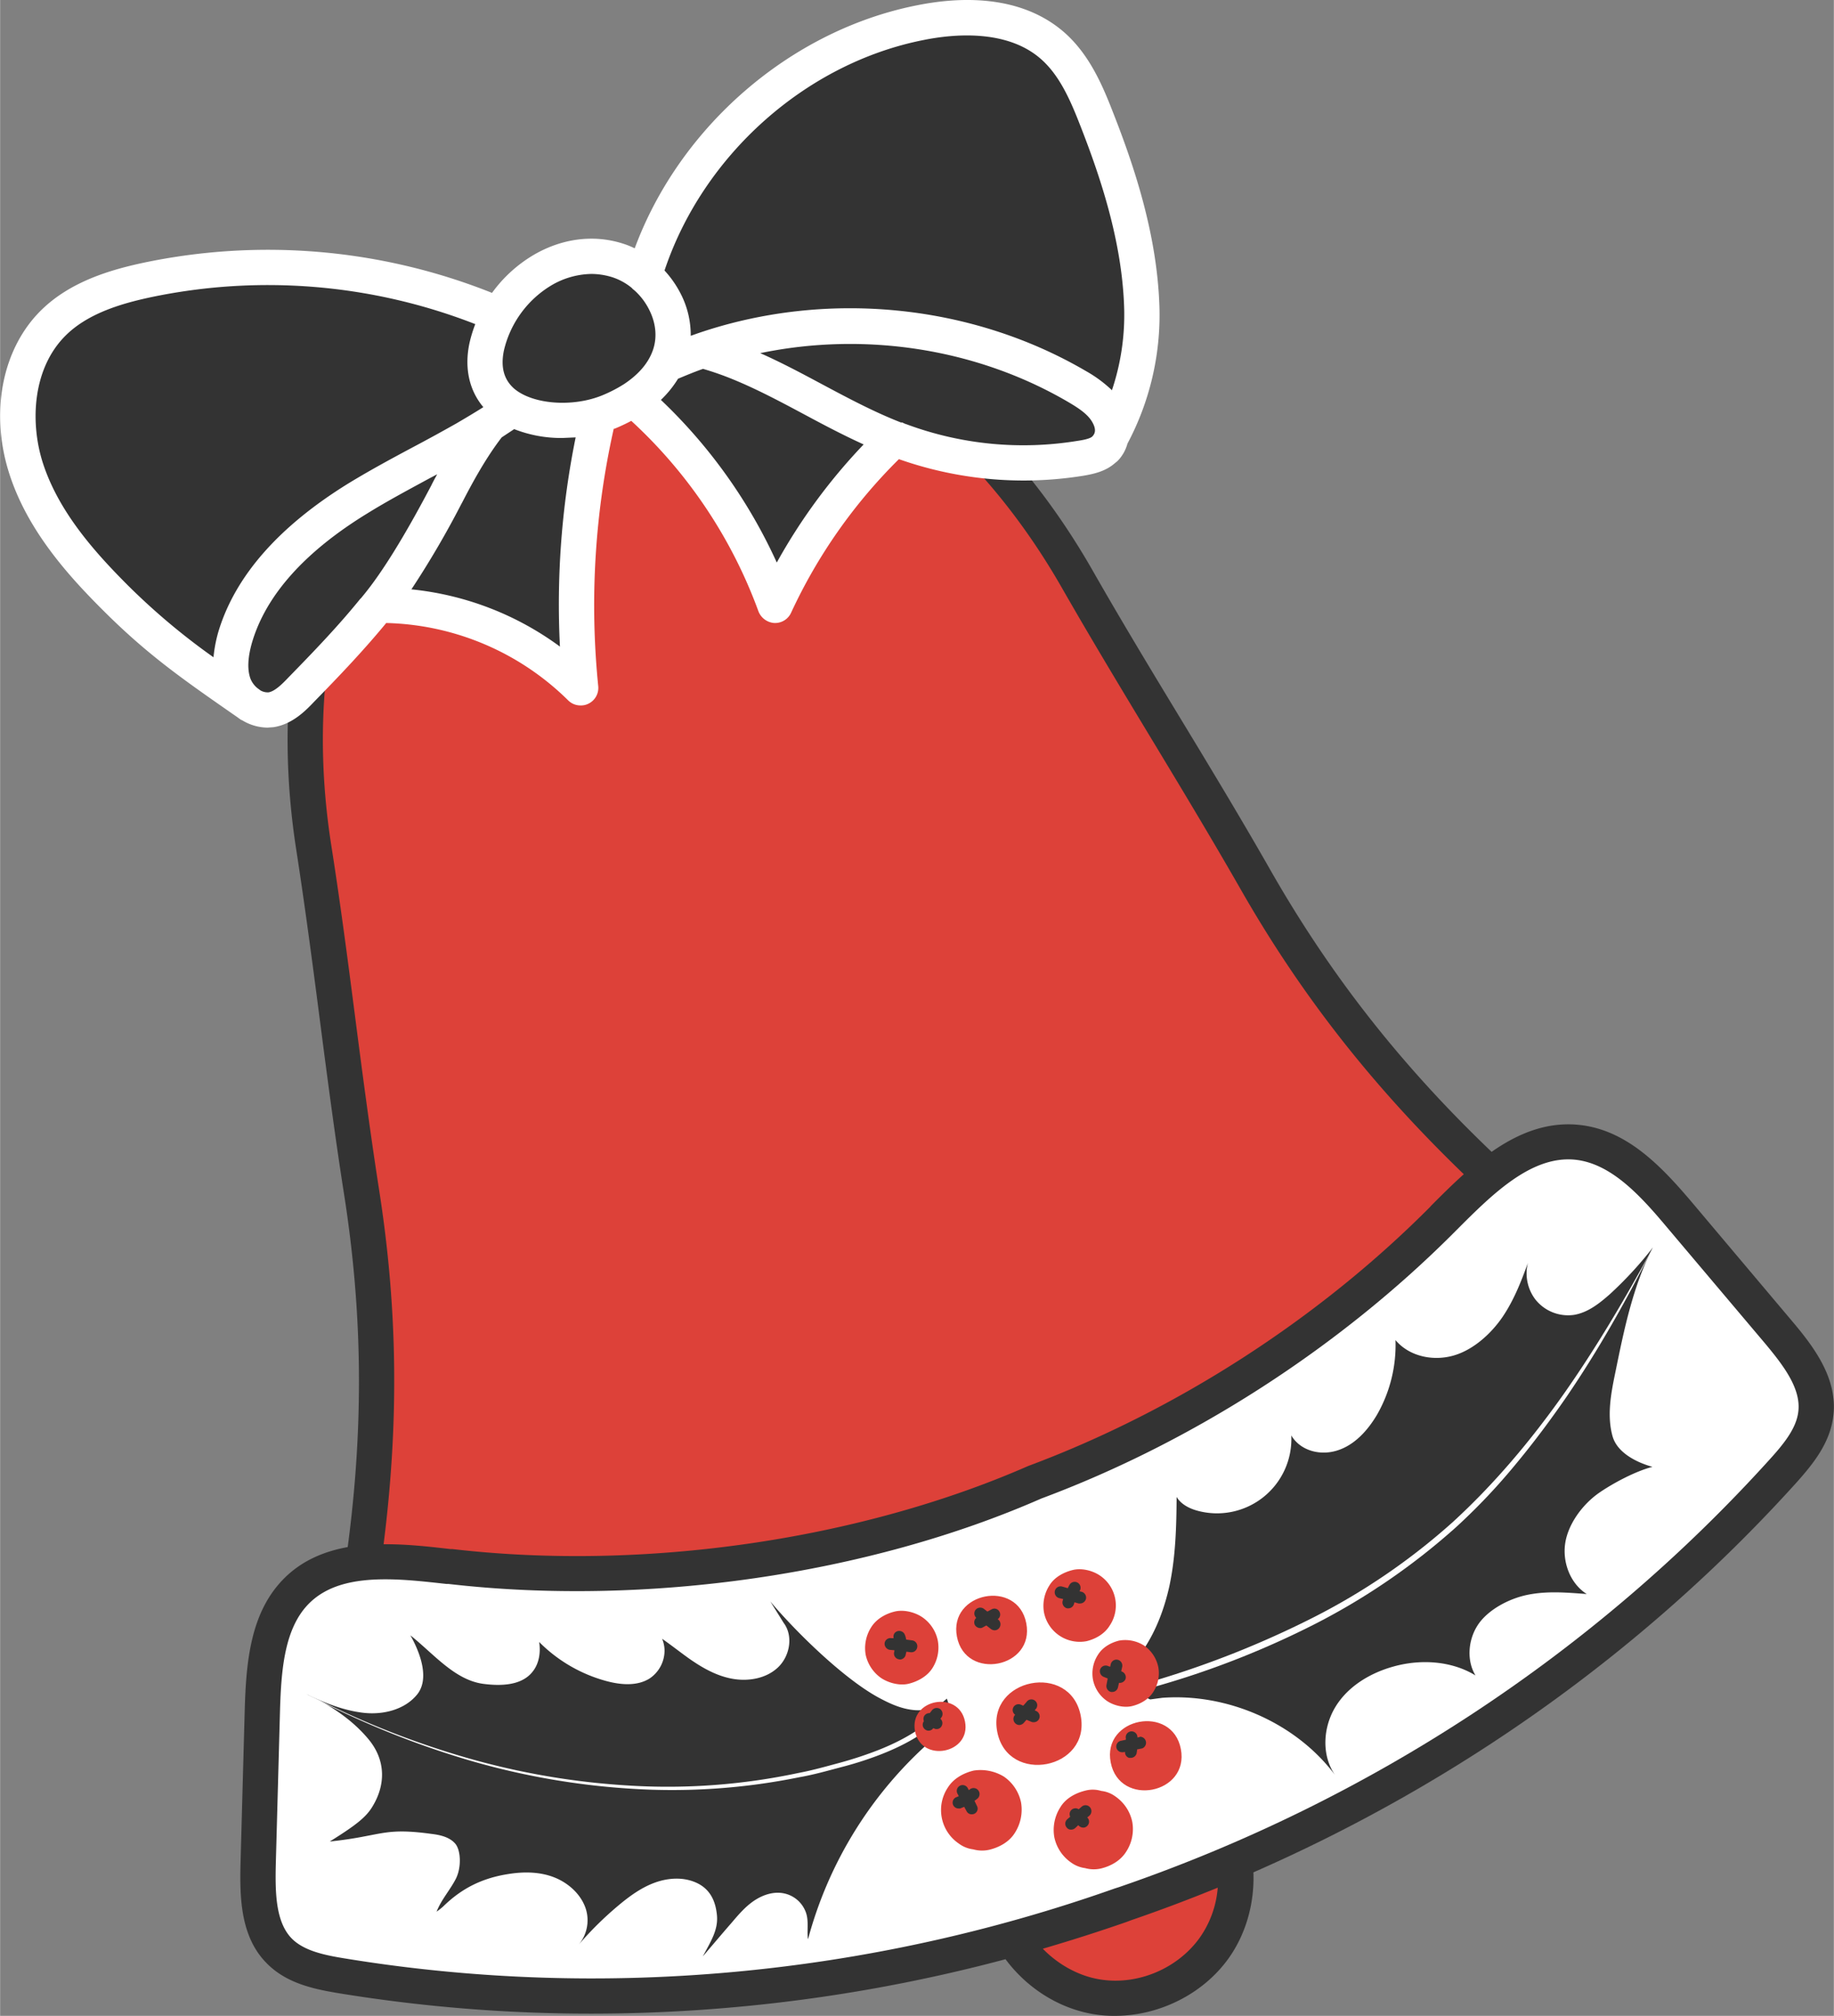 <svg xmlns="http://www.w3.org/2000/svg" width="910" height="1000.2" viewBox="0.023 -0.023 909.906 1000.226" style=""><rect x="0.023" y="-0.023" width="909.906" height="1000.226" fill="#808080" stroke="none"/><g><title>event98_173514958</title><g data-name="Layer 2"><path d="M612.6 923.5a60.8 60.8 0 0 1-10.5 43.6c-13 17.7-36.3 27.3-57.9 23.7-17.1-2.8-32.7-13.9-41.6-28.7 18-5 35.9-10.6 53.5-16.8l2.2-.8q27.6-9.4 54.3-21z" fill="#dd4139"></path><path d="M882.6 661.2c9.7 11.5 20 25 18.4 40-1.2 11.2-8.9 20.5-16.5 28.9-75.3 83.1-168.8 149.3-271.9 193.4q-26.7 11.6-54.3 21l-2.2.8c-17.6 6.2-35.5 11.8-53.5 16.8-108.1 29.6-222.4 36.3-333 18.2-11.2-1.8-23.1-4.2-31-12.2-10.7-10.8-10.9-27.7-10.5-42.9l2.1-76.6c.5-21.2 2.1-44.8 17.3-59.6 8.9-8.7 20.4-12.5 32.8-13.7 14.1-1.4 29.2.4 43.2 2 93.5 10.8 201.4-3 290.1-41.9 75.7-28.2 147-74.9 202.1-130.3 7.4-7.4 15.2-15.4 23.6-22.1 12.9-10.3 27.1-17.8 43.1-16.2 21.2 2.1 37 19.5 50.7 35.8z" fill="#fff"></path><path d="M739.3 583c-8.4 6.7-16.2 14.7-23.6 22.1-55.1 55.4-126.4 102.1-202.1 130.3-88.7 38.9-196.6 52.7-290.1 41.9-14-1.6-29.1-3.4-43.2-2 8.8-62 9-121.1-.9-184-8.8-56.2-15.1-115.1-23.8-171.4s-4-112.1 16.8-165.1c15-38.3 57.2-73.2 106.9-89.2 48.7-18.4 103.4-17.5 139.1 3.1 49.2 28.5 87.8 69.2 116.1 118.7s60 99.3 88.2 148.7c32.1 56.3 69.9 103.1 116.6 146.9z" fill="#dd4139"></path><path d="M469.8 842.8l-3.3 2.8a21.7 21.7 0 0 1-13.7 2.8c-6.2-.7-11.9-3.4-17.4-6.4-17.3-9.6-40.5-32.3-53.2-47.4l6.6 10.6c4.9 6.5 3.1 16.5-2.8 22.1s-14.9 7.1-22.9 5.6-15.2-5.7-21.8-10.4c-4.3-3.1-8.5-6.4-12.8-9.4a15.8 15.8 0 0 1 1.2 5.3 16.7 16.7 0 0 1-7.4 14.4c-6.2 3.9-14.3 3.2-21.4 1.3a74.3 74.3 0 0 1-33.4-19.4c.8 5.2 0 10.8-3.4 14.9-5.4 6.7-15.5 7-24.1 5.9-14.3-1.8-24.6-14.7-36.4-24.1 5.2 9.2 9.5 21.8 3.3 29.4s-17.1 10.2-26.9 9-19.1-4.9-28-9.3l1.3.7 5.1 2.5h.1c9.3 5.1 18 11.5 24.6 19.6 8.1 10 8.4 22 1.7 33-3.2 5.4-8.4 9.4-21.2 17.4 25.9-2.7 26.2-7.1 50.3-3.8 4.3.5 9 1.5 11.9 4.8s3.2 12 .3 17.6-7.2 10.3-9.5 16.2a30.8 30.8 0 0 0 3.3-2.6c9.3-9.1 19.5-14.1 32.5-16.1 7.6-1.2 15.5-1.1 22.6 1.7s13.4 8.5 15.7 15.8a18.9 18.9 0 0 1-3.6 17.6 169.2 169.2 0 0 1 20-19.7c5.4-4.5 11.2-8.7 17.8-11.1s14.2-2.9 20.7.1 9.4 8.7 10.1 16-2.9 12.8-7 20.5c4.8-5.6 9.5-11.2 14.3-16.7 3.4-4 6.8-8 11.1-10.9s9.6-4.7 14.7-3.7a14.7 14.7 0 0 1 10.9 9.1c1.8 4.5.5 9.8 1.2 13.7a200.2 200.2 0 0 1 61.9-99.2l2.9-2.5 5.2-14.3zM456.7 859l-3.1 2zm-5.5 3.5l-3.2 1.7zm-5.7 3L442 867zm-6 2.7l-3.7 1.4zm-12.2 4.5l-6.2 2zm6.1-2.1l-4.2 1.4zm25.6-13.3a25.5 25.5 0 0 0 2.8-2.1 25.5 25.5 0 0 1-2.8 2.1zm5-4l2.6-2.4-.7.8z" fill="#333"></path><path d="M471.8 845.1a1.6 1.6 0 0 0-2.1.2c-8.5 10.7-20.8 17.8-33.6 22.9a189.2 189.2 0 0 1-19.7 6.5c-6.7 1.8-13.4 3.7-20.3 5a311.7 311.7 0 0 1-82.9 6.3 369.2 369.2 0 0 1-82.2-14 425.9 425.9 0 0 1-77.6-31h-.2c0 .1 0 .2.1.2a438.1 438.1 0 0 0 77.4 31.6 366.4 366.4 0 0 0 82.4 14.7 316.2 316.2 0 0 0 83.5-5.7c6.9-1.2 13.6-3.1 20.4-4.9a172.4 172.4 0 0 0 20-6.4c13.1-5.1 25.9-12.3 35-23.5a1.4 1.4 0 0 0-.2-1.9z" fill="#fff"></path><path d="M800.1 712.6c-2.9-10.5-.7-21.6 1.5-32.2 4.3-21.1 8.7-42.4 18.5-61.5l-1.2 1.6a187 187 0 0 1-20.1 21.6c-5.2 4.6-11 9.2-17.9 10.3a20.7 20.7 0 0 1-19.2-7.8 21.4 21.4 0 0 1-3.6-18c-3.3 9.2-6.9 18.3-12.3 26.4s-14.4 16.7-24.7 19.6-22 .3-28.7-7.7a69.6 69.6 0 0 1-9.2 37.1c-4.7 7.9-11.3 15.2-20.1 17.8s-18.2-.4-22.4-7.6a36.9 36.9 0 0 1-46.8 37.3c-4-1.1-8.1-3.3-10.1-6.8-.1 14.9-.5 29.8-3.6 44.3-2.4 10.8-6.3 21.4-12.3 30.6a80.5 80.5 0 0 1-11.5 13.4l5.1 8.2 9.2 4 6-.8c32.3-2.4 66.3 12.4 85.7 38.3-6.8-9.8-6-23.6.2-33.8s17.2-16.8 28.7-20c13.5-3.8 28.9-2.9 40.8 4.4-4.5-7.4-3.7-17.7 1.2-25.1s15.3-13.1 25.1-15 19.2-1 28.9-.3c-8.1-5.1-12.1-15.6-10.7-25.1s8.5-19.4 17.1-25.3c7-4.8 18-10.6 26.2-12.7-7.9-2.2-17.5-7-19.8-15.2zM719 758.9l-3.8 3.2zm-37 27.9l-4.2 2.7zm-30.2 17.5l-5 2.5zm-10.4 5.1c-1.7.9-3.5 1.6-5.2 2.4 1.7-.8 3.5-1.5 5.2-2.4zm-10.6 4.9l-5.2 2.3zm-10.8 4.6l-5.2 2.1zm-10.8 4.3l-5.3 2zm-11 4l-5.5 1.9zm-16.6 5.5l5.5-1.7zm75.9-31.4l4.6-2.5zm10.2-5.8l4.5-2.5zm19.6-12.2l4.4-3zm19.1-13.9l3.8-3zm-9.4 7.1l4.1-3zm27.4-22.6l3.1-2.9z" fill="#333"></path><path d="M775.7 691.9c-16.2 22.9-34.4 44.6-55.1 63.5a321.8 321.8 0 0 1-69.3 47.3 474.3 474.3 0 0 1-78.1 31.1 1.5 1.5 0 0 0-1 1.8 1.4 1.4 0 0 0 1.8 1 437.3 437.3 0 0 0 78.8-31 330.5 330.5 0 0 0 69.8-48 303.7 303.7 0 0 0 29.2-30.8c9-10.8 17.5-22.2 25.5-33.8 15.9-23.3 29.8-48 42.4-73.2-13.5 24.8-27.8 49.1-44 72.1z" fill="#fff"></path><g><g fill="#dd4139"><path d="M520.7 786.6a18.8 18.8 0 0 0-2.7 13.5 18.1 18.1 0 0 0 21.1 14.2c4.5-1.1 8.9-3.6 11.4-7.6a17.9 17.9 0 0 0-4.8-25c-3.7-2.5-9.1-3.8-13.5-2.7s-9 3.5-11.5 7.6z"></path><path d="M494.8 859.3c5.2 26.6 46.6 18.6 41.4-8.1s-46.6-18.6-41.4 8.1z"></path><path d="M474.8 812.1c4.3 22.1 38.7 15.5 34.4-6.7s-38.7-15.4-34.4 6.7z"></path><path d="M454 859c3.1 15.9 27.9 11.1 24.8-4.8S450.9 843 454 859z"></path><path d="M470.3 886.9a20.1 20.1 0 0 0 5.4 27.8 15.1 15.1 0 0 0 7.2 2.9 16.2 16.2 0 0 0 7.9.2c5-1.2 10-3.9 12.8-8.5a21.3 21.3 0 0 0 3-15 20.6 20.6 0 0 0-8.5-12.8 22.3 22.3 0 0 0-15-3c-5 1.2-10 3.9-12.8 8.4z"></path><path d="M526.1 896.7a20.9 20.9 0 0 0-3 14.8 20.3 20.3 0 0 0 8.3 12.6 15.2 15.2 0 0 0 7 2.8 15.9 15.9 0 0 0 7.8.2c5-1.2 9.8-3.9 12.6-8.4a20.5 20.5 0 0 0 3-14.7 20.3 20.3 0 0 0-8.3-12.6 14.6 14.6 0 0 0-7.1-2.8 14.4 14.4 0 0 0-7.7-.2c-5 1.2-9.9 3.8-12.6 8.3z"></path><path d="M551.1 874.5c4.4 22.4 39.1 15.7 34.8-6.7s-39.2-15.7-34.8 6.7z"></path><path d="M432.3 807.3a19.3 19.3 0 0 0-2.8 13.7 19 19 0 0 0 7.7 11.6c3.8 2.5 9.3 3.9 13.7 2.8s9.1-3.6 11.7-7.7a19 19 0 0 0 2.7-13.7 18.6 18.6 0 0 0-7.7-11.6c-3.7-2.5-9.2-3.9-13.7-2.8s-9 3.6-11.6 7.7z"></path><path d="M544.8 821a17 17 0 0 0-2.5 12.4 16.8 16.8 0 0 0 7 10.6c3.3 2.2 8.3 3.5 12.4 2.5s8.2-3.3 10.5-7a17 17 0 0 0 2.5-12.4 17.2 17.2 0 0 0-7-10.6 17.4 17.4 0 0 0-12.4-2.5c-4.1 1-8.2 3.3-10.5 7z"></path></g><g fill="#333"><path d="M530.1 798a2.9 2.9 0 0 0 2.8-2.3 2.5 2.5 0 0 0 .2-.7l2.1.6h.8a3.1 3.1 0 0 0 2.8-2.2 3 3 0 0 0-2.1-3.6l-1.2-.3h.1a2.9 2.9 0 0 0-4.8-3.4 17.4 17.4 0 0 0-1 1.9l-2.8-.8a2.9 2.9 0 0 0-3.6 2.1 3 3 0 0 0 2 3.6l2.1.5-.3 1.1a3 3 0 0 0 2.3 3.5z"></path><path d="M495 803.4a2.8 2.8 0 0 0 .9-3.7 2.8 2.8 0 0 0-3.9-1.2l-2.1 1.1-1.8-1.4a3 3 0 0 0-4.1.6 2.9 2.9 0 0 0 .4 3.9 3 3 0 0 0-.7 3.6 3.2 3.2 0 0 0 2.6 1.5 2.3 2.3 0 0 0 1.4-.4l1.7-.9 2.3 1.8a3.2 3.2 0 0 0 1.8.6 2.8 2.8 0 0 0 2.3-1.2 3 3 0 0 0-.5-4.1z"></path><path d="M452.5 813.9l-2.9-.4a10.3 10.3 0 0 0-.7-2.5 3 3 0 0 0-3.8-1.6 2.8 2.8 0 0 0-1.7 3.4h-1.2a2.9 2.9 0 0 0-3.3 2.5 3.1 3.1 0 0 0 2.6 3.3l2.3.2c-.1.3 0 .5-.1.7a2.9 2.9 0 0 0 1.9 3.7l.9.2a3 3 0 0 0 2.8-2.1c.1-.6.3-1.2.4-1.8l2.2.3h.3a2.9 2.9 0 0 0 2.9-2.6 2.9 2.9 0 0 0-2.6-3.3z"></path><path d="M514 848.9l-.6-.3.2-.3a2.9 2.9 0 1 0-4.3-3.8l-1.6 1.8-1.2-.5a2.9 2.9 0 0 0-3.8 1.5 2.8 2.8 0 0 0 1 3.5l-.2.2a3 3 0 0 0 .3 4.1 2.9 2.9 0 0 0 1.9.8 3.2 3.2 0 0 0 2.2-1l1.4-1.6 2.4 1a2.5 2.5 0 0 0 1.2.2 2.9 2.9 0 0 0 1.1-5.6z"></path><path d="M466.5 848a3 3 0 0 0-4.1.6l-1.1 1.4a3 3 0 0 0-2.8 1.5 3.1 3.1 0 0 0-.1 2.5 2.9 2.9 0 0 0 .6 4.1 2.7 2.7 0 0 0 1.7.6 2.7 2.7 0 0 0 2.3-1.2h.3a2.3 2.3 0 0 0 1.4.4 2.7 2.7 0 0 0 2.5-1.5 2.9 2.9 0 0 0-.6-3.6l.5-.7a3 3 0 0 0-.6-4.1z"></path><path d="M481 888l-.3.2-.4-.7a2.9 2.9 0 1 0-5.1 2.7l.5 1-.9.4a2.9 2.9 0 0 0 .8 5.7h.8l2-.8 1.2 2.2a2.8 2.8 0 0 0 2.6 1.5 3.1 3.1 0 0 0 1.3-.3 2.8 2.8 0 0 0 1.2-3.9l-1.2-2.5a16.7 16.7 0 0 0 1.6-1.2 2.9 2.9 0 1 0-4.1-4.3z"></path><path d="M536.7 896.4l-1.5 1.3a2.9 2.9 0 0 0-4.2 3.7l-1.5 1.3a2.9 2.9 0 0 0-.2 4.1 2.5 2.5 0 0 0 2.1 1 3.1 3.1 0 0 0 2-.7l1.6-1.5.4.4a3.2 3.2 0 0 0 2 .8 2.7 2.7 0 0 0 2.1-.9 2.9 2.9 0 0 0 0-4.1h-.1l1.1-.9a3 3 0 0 0 .3-4.2 2.9 2.9 0 0 0-4.1-.3z"></path><path d="M565.6 861.8l-1.2.3c-.1-.2 0-.5-.1-.7a2.9 2.9 0 0 0-5.7 1.1v.7l-2.3.5a2.9 2.9 0 0 0-2.4 3.4 2.9 2.9 0 0 0 2.9 2.3h.6l.8-.2a2.9 2.9 0 0 0 2 3h.9a3 3 0 0 0 2.8-2.1 15.2 15.2 0 0 0 .3-2.1l2.5-.5a3 3 0 0 0-1.1-5.8z"></path><path d="M555.2 835h.4a3.1 3.1 0 0 0 2.8-1.8 3 3 0 0 0-1.7-3.8l-.4-.2.5-2.2a3 3 0 0 0-2.3-3.5 2.9 2.9 0 0 0-3.4 2.3l-.3 1.2-1.1-.4a2.9 2.9 0 0 0-3.8 1.6 3 3 0 0 0 1.7 3.8l2 .8-.6 3.2a3 3 0 0 0 2.3 3.5h.6a2.9 2.9 0 0 0 2.8-2.3z"></path></g></g><path d="M889.2 655.5l-49.4-58.6c-15.5-18.3-32.6-36.4-56.5-38.8-16.2-1.6-30.5 4.5-43.2 13.4-44.9-42.9-79.9-87.5-109.7-139.7-14.4-25.3-30-51.1-45.1-76s-29.4-48.6-43.2-72.8c-30-52.5-70.1-93.5-119.3-121.9-37.7-21.8-95.2-23.2-146.2-3.9-52.4 16.9-96.5 53.9-112.4 94.4-20.7 52.9-26.5 110-17.3 169.6 4.3 27.7 8.1 56.5 11.7 84.3s7.6 58.5 12.1 87.1c9.2 58.7 9.8 114.5 1.8 175-11.5 2.1-22.3 6.5-31.1 15.1-17.2 16.8-19.3 41.7-20 65.7l-2.1 76.6c-.4 17 .1 36.2 13.1 49.2 9.7 9.8 23 12.7 35.8 14.8a774.5 774.5 0 0 0 125.5 10.1 798 798 0 0 0 205.2-27c10.7 14.4 26.6 24.5 43.9 27.3a60 60 0 0 0 10.4.8c21.6 0 43.2-10.5 56-28 8.9-12.2 13.3-27.7 12.7-43.2C724.4 884.1 816.6 818.3 891 736c8.6-9.6 17.2-20.1 18.7-33.9 2-18.2-9.5-33.6-20.5-46.6zM188 589.9c-4.4-28.4-8.3-58-12-86.7s-7.4-56.8-11.8-84.7c-8.7-56.5-3.3-110.6 16.3-160.5 14-35.8 53.8-68.8 101.9-84.2 46.7-17.7 98.3-16.8 131.6 2.5 46.5 26.8 84.5 65.7 112.9 115.4 13.9 24.3 28.9 49.2 43.4 73.2s30.5 50.5 44.8 75.5c30.3 53.2 65.9 98.5 111.2 142.2-5.7 5.1-11.1 10.5-16.1 15.5l-.7.8C654.3 654.4 583.6 700 510.1 727.4c-83.8 36.7-190.6 52.2-285.6 41.2h-1c-10.4-1.2-21.8-2.5-33.2-2.4 7.7-60.9 7-117.2-2.3-176.3zm407 371.9c-11.1 15.2-30.9 23.4-49.4 20.3-10.4-1.7-20.5-7.3-28.2-15.2 14-4.1 27.8-8.5 41.6-13.3l2.1-.8c14.6-5 28.9-10.4 43.1-16.2a49.7 49.7 0 0 1-9.2 25.2zm297.3-261.6c-.9 8.6-7.6 16.6-14.3 24-86.9 96.1-198.4 169.4-322.7 212.1l-2.2.7c-123 43.5-255.1 55.5-382.1 34.7-9.9-1.6-20.1-3.7-26.2-9.8-8-8.1-8.3-22.5-8-36.4l2.1-76.7c.6-20.4 2.2-41.3 14.7-53.5 9.4-9.2 23-11.7 37.6-11.7 10 0 20.4 1.2 30.3 2.3h1c98 11.3 208.1-4.6 294.2-42.4 75.4-28.1 148.2-75.1 205.2-132.4l.7-.7c17.4-17.4 37-37.2 58.9-35 17.5 1.8 31.8 17.1 44.9 32.7l49.5 58.6c9 10.8 17.7 22.2 16.4 33.5z" fill="#333"></path><g><g fill="#333"><path d="M549.2 204.4a17.2 17.2 0 0 1 2.2 12.1 11.7 11.7 0 0 1-3.2 6c-.1.1-.2.3-.4.3-3.1 2.8-7.4 3.8-11.6 4.4a175.2 175.2 0 0 1-89.3-8.5l-3.1-1.3c-26.5-10.3-50.5-26.6-77.1-37.5a154.2 154.2 0 0 0-18.1-6.2c60.7-20.9 130.6-14.5 185.9 18 5.6 3.3 11.3 7.1 14.7 12.7z"></path><path d="M319.6 136.7c11.3 9.5 17.4 25.2 12.8 39.2a27.5 27.5 0 0 1-1.7 4.3c-3.5 7.2-9.4 13.1-16.3 17.6a64.9 64.9 0 0 1-12.8 6.7 41.1 41.1 0 0 1-4.6 1.5c-13.8 4.1-31 3.5-42.8-3.2-9.9-5.6-15.9-15.6-12.8-30.7a55.4 55.4 0 0 1 6.7-17c11.7-19.7 35.2-33.1 58.2-26a36.9 36.9 0 0 1 13.3 7.6z"></path><path d="M230.5 217.8c4.1-2.3 8.1-4.7 12.1-7.2-9.6 12.4-17.4 27.6-21.7 35.8-8.8 16.8-21.4 39.1-33.3 53.9-.7.7-1.3 1.5-1.9 2.2-11.2 13.8-23.7 26.8-36.1 39.6-4.3 4.4-9.1 9.1-15.2 10a14.9 14.9 0 0 1-9.9-2.2l-.6-.4-1.2-.9a20 20 0 0 1-6.7-9c-2.7-7.5-1.6-15.9.7-23.6 9-30 34.2-52.3 60.8-68.7 17.2-10.7 35.5-19.5 53-29.5z"></path><path d="M243 154.2l5.1.9a55.4 55.4 0 0 0-6.7 17c-3.1 15.1 2.9 25.1 12.8 30.7-3.7 2.7-7.6 5.2-11.4 7.7h-.2c-4 2.5-8 4.9-12.1 7.2-17.5 10-35.8 18.8-53 29.5-26.6 16.4-51.8 38.7-60.8 68.7-2.3 7.7-3.4 16.1-.7 23.6a20 20 0 0 0 6.7 9c-25.3-17.5-43.2-29.7-65.3-51.8-18.6-18.4-36.1-39-44.3-63.8S8 178 26.8 159.9c12.2-12 29.3-17.4 46-20.9A289.9 289.9 0 0 1 243 154.2z"></path><path d="M297 206a407.8 407.8 0 0 0-8.9 135.3 140.7 140.7 0 0 0-100.5-41c11.9-14.8 24.5-37.1 33.3-53.9 4.3-8.2 12.1-23.4 21.7-35.8h.2c3.8-2.5 7.7-5 11.4-7.7 11.8 6.6 29 7.2 42.8 3.1z"></path><path d="M366.7 180c26.6 10.9 50.6 27.2 77.1 37.5a269.6 269.6 0 0 0-59.2 82.7 250.9 250.9 0 0 0-70.2-102.4c6.9-4.5 12.8-10.4 16.3-17.6l.7.3c5.7-2.5 11.4-4.8 17.2-6.7a154.2 154.2 0 0 1 18.1 6.2z"></path><path d="M544.2 59.1c11.8 30.3 21.5 61.9 22.4 94.5a128 128 0 0 1-15.2 62.9 17.2 17.2 0 0 0-2.2-12.1c-3.4-5.6-9.1-9.4-14.7-12.6-55.3-32.5-125.2-38.9-185.9-18-5.8 1.9-11.5 4.2-17.2 6.7l-.7-.3a27.5 27.5 0 0 0 1.7-4.3c4.6-14-1.5-29.7-12.8-39.2 18.5-62.4 73.2-112.9 137-125.5 22.6-4.5 48.3-3.8 65.6 11.4 10.8 9.5 16.8 23.2 22 36.5z"></path></g><path d="M559.4 220.1a135.9 135.9 0 0 0 15.9-66.7c-.9-36.6-12.7-71.3-23-97.5-5.5-14.2-12-29.1-24.3-39.9-21.6-18.8-51.6-17.7-73-13.4C392.3 15 337.3 62.7 314.9 123.2a39.5 39.5 0 0 0-6-2.4c-14.5-4.6-30.2-2.5-44.2 5.7a68.6 68.6 0 0 0-20.6 18.8 300 300 0 0 0-173.2-14.9c-15.8 3.4-35.7 9.1-50.2 23.2C.9 172.8-5.3 205 4.8 235.7c9 27.4 28.5 49.4 46.4 67.2 21.9 21.9 39.5 34.1 63.9 51.1l2.6 1.8.4.3 1.4 1 .7.3a24.5 24.5 0 0 0 12.5 3.6l2.9-.2c9.5-1.4 16.2-8.4 20.2-12.6 12.6-12.9 24.7-25.6 35.8-39.1a132.9 132.9 0 0 1 90.3 38.4 8.6 8.6 0 0 0 6.2 2.5 8 8 0 0 0 3.7-.8 8.7 8.7 0 0 0 5-8.8 400.1 400.1 0 0 1 7.7-127.7h.4a90.9 90.9 0 0 0 8.3-3.9 240.3 240.3 0 0 1 63.1 94.5 9.1 9.1 0 0 0 7.9 5.8h.4a8.7 8.7 0 0 0 7.9-5.1 261.6 261.6 0 0 1 53.5-76.2 186.3 186.3 0 0 0 61.8 10.6 187.4 187.4 0 0 0 29.9-2.4c5.2-.9 11.1-2.2 15.8-6.5l.3-.2.7-.6a19.7 19.7 0 0 0 4.9-8.6zm-101-200.3c14.4-2.9 41-5.5 58 9.4 9.4 8.2 14.8 20.8 19.6 33.1 9.7 24.8 21 57.7 21.8 91.6a117.6 117.6 0 0 1-6.1 39.7 64 64 0 0 0-12.7-9.4c-57.3-33.6-129.6-40.6-193.2-18.7l-3.1 1.1a44.7 44.7 0 0 0-5.2-21.3 51.5 51.5 0 0 0-7.8-11.1C348.8 77 399.8 31.3 458.4 19.8zM273.5 141.6a40.4 40.4 0 0 1 19.9-5.7 35.4 35.4 0 0 1 10.3 1.6 29.8 29.8 0 0 1 9.7 5.3 6.3 6.3 0 0 0 1.2 1.1 32.1 32.1 0 0 1 7.3 9.4c3.5 6.7 4.2 13.7 2.2 19.9-2.5 7.7-8.4 13.3-14.4 17.3l-.8.5a68.9 68.9 0 0 1-10.5 5.3c-14.6 5.8-34 4.3-43.2-3.4-5.2-4.5-6.9-10.7-5.2-19a51.3 51.3 0 0 1 23.5-32.3zM21.4 230.2c-6.6-20-5.6-47.5 11.5-64.1 11.3-11 28.2-15.7 41.7-18.6a282.8 282.8 0 0 1 161.2 13.3 64.9 64.9 0 0 0-2.9 9.5c-2.6 12.3-.1 23.4 6.9 31.7-4.3 2.7-8.8 5.4-13.6 8.2-7.1 4-14.2 7.9-21.4 11.7-10.5 5.6-21.4 11.5-31.9 17.9-34.5 21.3-56.3 46-64.6 73.7a69.4 69.4 0 0 0-2.4 12.6 332.3 332.3 0 0 1-42.4-35.6c-16.4-16.4-34.2-36.3-42.1-60.3zM143.2 336c-3.3 3.5-6.9 7-10 7.5a7.2 7.2 0 0 1-3.9-.9l-1.5-1.1a11.6 11.6 0 0 1-3.6-4.9c-1.6-4.5-1.3-10.6.9-18.1 7-23.4 26.2-44.8 57-63.7 10-6.2 20.7-11.9 31-17.5l3.8-2c-1.1 2-2.1 3.8-2.9 5.5l-.8 1.5c-12.4 23.5-23.3 41.2-32.4 52.4l-1.8 2.2h-.1c-10.9 13.5-23.1 26.2-35.7 39.1zm134.6-15.2a149.6 149.6 0 0 0-73.7-28.4 455 455 0 0 0 24.6-42l.8-1.5c4.1-7.9 11-21 19.4-31.9l6.2-4.1a63.8 63.8 0 0 0 23.9 4.4l6.6-.3a415.8 415.8 0 0 0-7.8 103.8zm107.6-41.7a259.5 259.5 0 0 0-57.5-80.7 52.2 52.2 0 0 0 8.5-10.5c4.3-1.8 8.4-3.5 12.4-4.9a147 147 0 0 1 14.6 5.1c12.3 5 24.4 11.5 36.2 17.8 9.3 5 19 10.1 28.9 14.6a283.8 283.8 0 0 0-43.1 58.6zm149.4-60.4a166.4 166.4 0 0 1-85-8.2 9.5 9.5 0 0 1-2.1-.9h-.7c-13.3-5.2-25.9-11.9-39.2-19-9.9-5.3-20-10.7-30.6-15.4 52-10.8 107.5-2.3 152.9 24.3 4.4 2.6 9.2 5.6 11.6 9.5s1.7 6.1.3 7.5l-.2.2c-1.4 1.1-5 1.7-7 2z" fill="#fff"></path></g></g></g></svg>